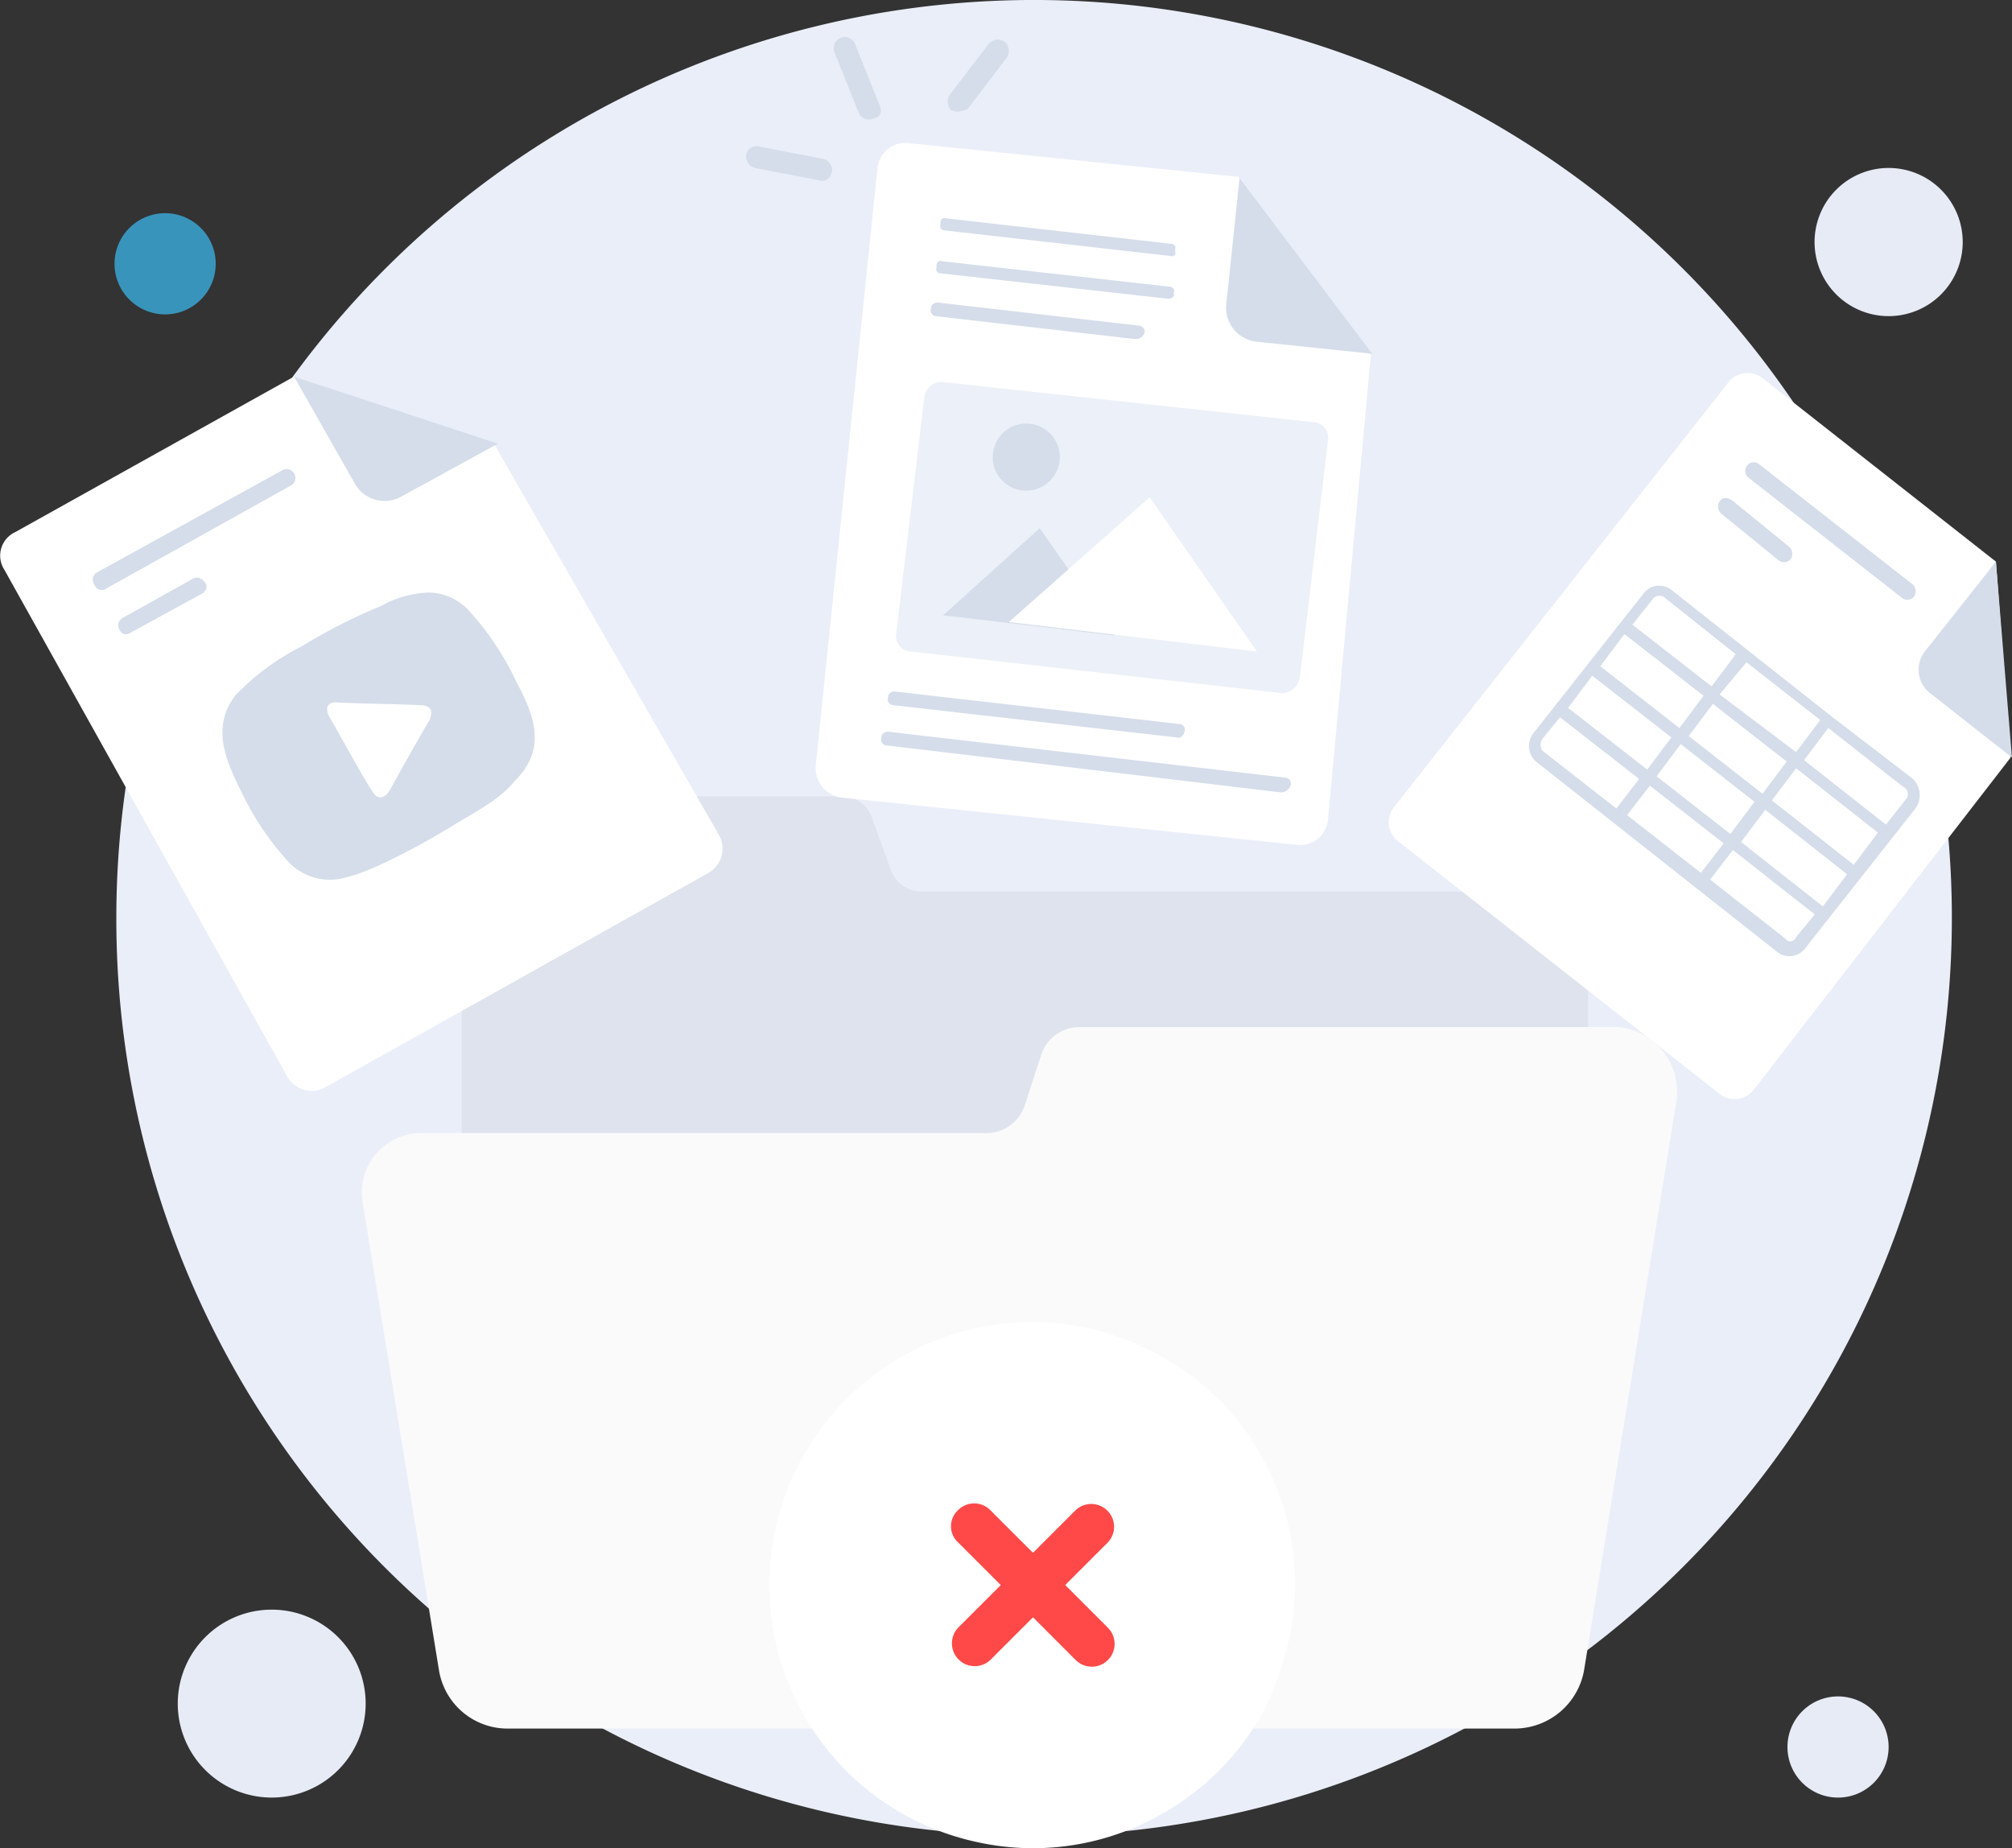 <svg xmlns="http://www.w3.org/2000/svg" width="163.295" height="150.001" viewBox="0 0 163.295 150.001">
  <rect x="0" y="0" width="163.295" height="150.001" fill="#333333" stroke="none"/>
  <g id="Group_4703" data-name="Group 4703" transform="translate(-103.706 -242)">
    <g id="Group_4504" data-name="Group 4504" transform="translate(0 -97)">
      <rect id="Rectangle_1723" data-name="Rectangle 1723" width="150" height="150" transform="translate(113 339)" fill="none"/>
      <g id="Group_4519" data-name="Group 4519" transform="translate(-626.75 -619.281)">
        <path id="Path_7548" data-name="Path 7548" d="M814.191,1107.252a74.486,74.486,0,1,0-74.34-74.486A74.373,74.373,0,0,0,814.191,1107.252Z" transform="translate(0.047 0)" fill="#eaeef9"/>
        <path id="Path_7549" data-name="Path 7549" d="M839.863,979.6a6.012,6.012,0,1,0-6.012-6.012A6.012,6.012,0,0,0,839.863,979.6Z" transform="translate(43.876 4.336)" fill="#e7ebf6"/>
        <path id="Path_7550" data-name="Path 7550" d="M845.257,962.392a4.105,4.105,0,1,0-4.106-4.106A4.105,4.105,0,0,0,845.257,962.392Z" transform="translate(34.376 141.768)" fill="#e7ebf6"/>
        <path id="Path_7551" data-name="Path 7551" d="M743.857,978.292a4.106,4.106,0,1,0-4.106-4.106A4.105,4.105,0,0,0,743.857,978.292Z" transform="translate(0 5.502)" fill="#3994bb"/>
        <path id="Path_7552" data-name="Path 7552" d="M727.876,1034.529a7.625,7.625,0,1,0-7.625-7.625A7.626,7.626,0,0,0,727.876,1034.529Z" transform="translate(24.632 69.629)" fill="#e7ebf6"/>
        <path id="Path_7554" data-name="Path 7554" d="M850.332,1066.814l-87.18.66a4.4,4.4,0,0,1-4.476-4.384l-.661-78.423a4.4,4.4,0,0,1,4.386-4.47l87.181-.66a4.412,4.412,0,0,1,4.475,4.391l.661,78.414A4.4,4.4,0,0,1,850.332,1066.814Z" transform="translate(8.737 9.744)" fill="#eaeef9"/>
      </g>
    </g>
    <g id="_3" data-name="3" transform="translate(81.568 241.507)">
      <path id="Path_9664" data-name="Path 9664" d="M91.394,65.859,89.87,61.614a2.582,2.582,0,0,0-2.5-1.742H60.591A3.951,3.951,0,0,0,56.563,63.9v50.068h91.429V71.627a3.951,3.951,0,0,0-4.027-4.027H93.9A2.684,2.684,0,0,1,91.394,65.859Z" transform="translate(3.045 5.252)" fill="#a9aeb2" opacity="0.17"/>
      <g id="Group_4691" data-name="Group 4691" transform="translate(22.137 31.056)">
        <path id="Path_9665" data-name="Path 9665" d="M62.221,34.015,80.507,65.8a2.27,2.27,0,0,1-.871,3.048L48.506,86.26a2.27,2.27,0,0,1-3.048-.871L22.492,44.246a2.1,2.1,0,0,1,.871-3.048L46,28.572Z" transform="translate(-22.137 -28.572)" fill="#fff"/>
      </g>
      <path id="Path_9666" data-name="Path 9666" d="M45.173,36.779,30.152,45.16a.645.645,0,0,1-.98-.327.687.687,0,0,1,.218-.98l15.021-8.272a.71.71,0,1,1,.762,1.2Z" transform="translate(0.612 3.093)" fill="#d5ddea"/>
      <path id="Path_9667" data-name="Path 9667" d="M37.712,44.879l-5.769,3.156a.57.57,0,0,1-.871-.218.687.687,0,0,1,.218-.98l5.66-3.156a.687.687,0,0,1,.98.218C38.256,44.117,38.148,44.661,37.712,44.879Z" transform="translate(0.78 3.81)" fill="#d5ddea"/>
      <path id="Path_9668" data-name="Path 9668" d="M44.064,28.572l5.007,8.816a2.788,2.788,0,0,0,3.592.98l7.946-4.354" transform="translate(1.939 2.483)" fill="#d5ddea"/>
      <path id="Path_9669" data-name="Path 9669" d="M62.6,51.965a23.092,23.092,0,0,0-3.918-5.878,4.525,4.525,0,0,0-3.265-1.415,8.441,8.441,0,0,0-3.81,1.088,44.463,44.463,0,0,0-6.422,3.265,19.636,19.636,0,0,0-5.442,4.027c-1.85,2.5-.871,5.007.435,7.619A23.092,23.092,0,0,0,44.1,66.55a4.63,4.63,0,0,0,4.789,1.2c2.286-.544,6.531-2.939,8.49-4.136,1.742-1.088,3.81-2.068,5.116-3.7C65,57.407,64.128,54.795,62.6,51.965ZM47.366,54.686c-.327-.653-.109-1.2.762-1.088,2.286.109,4.463.109,6.64.218.871,0,1.088.435.762,1.2-1.088,1.85-2.177,3.81-3.265,5.769-.435.653-.98.653-1.306.109C50.631,60.564,47.692,55.23,47.366,54.686Z" transform="translate(1.467 3.907)" fill="#d5ddea"/>
      <path id="Path_9670" data-name="Path 9670" d="M122.657,84.693l-.98-.653a.408.408,0,0,1,0-.653.645.645,0,0,1,.762-.109l.98.653c.218.109.218.435.109.653A.873.873,0,0,1,122.657,84.693Z" transform="translate(8.79 7.316)" fill="#e3eaf2"/>
      <path id="Path_9671" data-name="Path 9671" d="M120.63,83.094l-5.551-4.354c-.218-.109-.218-.435-.109-.653s.435-.218.762-.109l5.551,4.354c.218.109.218.435.109.653A.538.538,0,0,1,120.63,83.094Z" transform="translate(8.204 6.847)" fill="#e3eaf2"/>
      <g id="Group_4692" data-name="Group 4692" transform="translate(134.864 30.773)">
        <path id="Path_9672" data-name="Path 9672" d="M176.163,59.507,155.374,86.392a1.979,1.979,0,0,1-2.939.327L126.53,66.364a1.979,1.979,0,0,1-.327-2.939L153.2,29.139a1.979,1.979,0,0,1,2.939-.327l18.83,14.8Z" transform="translate(-125.704 -28.313)" fill="#fff"/>
      </g>
      <path id="Path_9673" data-name="Path 9673" d="M165,45.966l-12.517-9.8a.7.7,0,0,1,.871-1.088l12.517,9.8a.786.786,0,0,1,.109.98A.7.7,0,0,1,165,45.966Z" transform="translate(11.508 3.049)" fill="#d5ddea"/>
      <path id="Path_9674" data-name="Path 9674" d="M155.163,42.683l-4.68-3.81a.786.786,0,0,1-.109-.98c.218-.327.544-.327.98-.109l4.68,3.81a.785.785,0,0,1,.109.98A.7.7,0,0,1,155.163,42.683Z" transform="translate(11.332 3.285)" fill="#d5ddea"/>
      <path id="Path_9675" data-name="Path 9675" d="M171.473,42.372,165.7,49.665a2.407,2.407,0,0,0,.435,3.374l6.64,5.225" transform="translate(12.653 3.704)" fill="#d5ddea"/>
      <path id="Path_9676" data-name="Path 9676" d="M167.186,59.738l-6.531-5.007L153.906,49.4l-6.2-4.9a1.6,1.6,0,0,0-2.286.327l-8.925,11.32a1.687,1.687,0,0,0,.218,2.286L156.3,73.888a1.6,1.6,0,0,0,2.286-.327l8.925-11.32A1.837,1.837,0,0,0,167.186,59.738Zm-20.68-.109,1.959-2.612,5.986,4.68-1.959,2.612Zm5.442,5.442-1.85,2.395-5.986-4.68,1.85-2.395Zm5.116-6.64L155.1,61.044l-5.986-4.68,1.959-2.612Zm-5.442-5.442,2.177-2.612,5.986,4.68-1.959,2.612Zm10.884,13.823-6.64-5.225,1.959-2.612,6.64,5.225Zm-14.15-11.1L141.934,50.7l1.959-2.612,6.422,5.007Zm-7.075-4.245,6.422,5.007-1.959,2.612-6.422-5.007ZM155.321,62.35l6.64,5.225L160,70.187l-6.64-5.225Zm11.429-.871-1.633,2.068-6.64-5.225,1.959-2.612,6.1,4.789A.631.631,0,0,1,166.75,61.48Zm-19.7-16.436,5.878,4.68-1.959,2.612-6.422-5.007,1.633-2.068A.711.711,0,0,1,147.049,45.044Zm-9.8,11.538,1.415-1.742,6.422,5.007-1.85,2.395-5.986-4.68A.816.816,0,0,1,137.253,56.582Zm19.7,16.218-6.1-4.789,1.85-2.395,6.64,5.225-1.524,1.85A.48.48,0,0,1,156.954,72.8Z" transform="translate(10.083 3.862)" fill="#d5ddea"/>
      <path id="Path_9677" data-name="Path 9677" d="M116.006,80.916l-6.2-.653a.48.48,0,0,1-.435-.653c0-.327.327-.544.762-.435l6.2.653a.48.48,0,0,1,.435.653C116.659,80.807,116.332,81.134,116.006,80.916Z" transform="translate(7.713 6.957)" fill="#fff"/>
      <path id="Path_9678" data-name="Path 9678" d="M150.052,86.464l-6.748,30.15c-.435,1.742-2.5,3.156-5.116,3.156H64.935c-2.5,0-4.68-1.306-5.116-3.156L54.268,91.906c-.435-1.85,1.633-3.592,4.245-3.592H99.874A3.085,3.085,0,0,0,102.6,86.9l1.2-2.612a2.991,2.991,0,0,1,2.722-1.415h39.4C148.419,82.872,150.379,84.614,150.052,86.464Z" transform="translate(2.837 7.286)" fill="#fff"/>
      <g id="Group_4693" data-name="Group 4693" transform="translate(51.498 83.845)">
        <path id="Path_9679" data-name="Path 9679" d="M155.836,82.95l-7.51,46.259a5.735,5.735,0,0,1-5.66,4.789H61.032a5.638,5.638,0,0,1-5.66-4.789l-6.2-37.986a4.816,4.816,0,0,1,4.68-5.551H99.89a3.269,3.269,0,0,0,3.048-2.286l1.306-4.027a3.27,3.27,0,0,1,3.048-2.286h43.864A5.284,5.284,0,0,1,155.836,82.95Z" transform="translate(-49.113 -77.072)" fill="#fafafa"/>
      </g>
      <g id="Group_4694" data-name="Group 4694" transform="translate(88.335 12.086)">
        <path id="Path_9680" data-name="Path 9680" d="M128.026,28.263l-3.483,37.769a2.273,2.273,0,0,1-2.612,2.068l-36.79-3.81a2.427,2.427,0,0,1-2.177-2.612l5.007-48.436a2.273,2.273,0,0,1,2.612-2.068L117.251,13.9Z" transform="translate(-82.956 -11.144)" fill="#fff"/>
      </g>
      <path id="Path_9681" data-name="Path 9681" d="M114.653,13.772l-1.088,10.34a2.769,2.769,0,0,0,2.5,2.939l9.361.98" transform="translate(8.086 1.174)" fill="#d5ddea"/>
      <path id="Path_9682" data-name="Path 9682" d="M120.312,54.225,90.162,50.851a1.257,1.257,0,0,1-1.2-1.415L91.25,30.17a1.4,1.4,0,0,1,1.415-1.2l30.151,3.265a1.257,1.257,0,0,1,1.2,1.415l-2.286,19.266A1.5,1.5,0,0,1,120.312,54.225Z" transform="translate(5.909 2.518)" fill="#ecf0f8"/>
      <path id="Path_9683" data-name="Path 9683" d="M106.4,48.58,92.464,46.947l7.837-7.075Z" transform="translate(6.22 3.483)" fill="#d5ddea"/>
      <path id="Path_9684" data-name="Path 9684" d="M117.5,50.089,97.364,47.695l11.429-10.123Z" transform="translate(6.654 3.279)" fill="#fff"/>
      <path id="Path_9685" data-name="Path 9685" d="M98.885,37.514a2.721,2.721,0,1,0-2.721-2.721A2.695,2.695,0,0,0,98.885,37.514Z" transform="translate(6.547 2.793)" fill="#d5ddea"/>
      <path id="Path_9686" data-name="Path 9686" d="M110.879,19.822,92.592,17.754c-.218,0-.435-.218-.327-.435V17.1c0-.218.218-.435.435-.327l18.286,2.068c.218,0,.435.218.327.435V19.5C111.423,19.713,111.205,19.931,110.879,19.822Z" transform="translate(6.2 1.437)" fill="#d5ddea"/>
      <path id="Path_9687" data-name="Path 9687" d="M110.8,23.022l-18.5-2.068c-.218,0-.435-.218-.327-.435V20.3c0-.218.218-.435.435-.327l18.5,2.068c.218,0,.435.218.327.435V22.7C111.34,22.8,111.013,23.022,110.8,23.022Z" transform="translate(6.174 1.72)" fill="#d5ddea"/>
      <path id="Path_9688" data-name="Path 9688" d="M111.768,55.775,88.8,53.163a.48.48,0,0,1-.435-.653c0-.327.327-.544.762-.435l22.858,2.612a.48.48,0,0,1,.435.653C112.312,55.666,112.094,55.884,111.768,55.775Z" transform="translate(5.855 4.56)" fill="#d5ddea"/>
      <path id="Path_9689" data-name="Path 9689" d="M108.11,26.013,92,24.163a.48.48,0,0,1-.435-.653c0-.327.327-.544.762-.435l16.108,1.85a.48.48,0,0,1,.435.653A.783.783,0,0,1,108.11,26.013Z" transform="translate(6.138 1.995)" fill="#d5ddea"/>
      <path id="Path_9690" data-name="Path 9690" d="M120.3,59.973l-32-3.81a.48.48,0,0,1-.435-.653c0-.327.327-.544.762-.435l32,3.7a.48.48,0,0,1,.435.653A.819.819,0,0,1,120.3,59.973Z" transform="translate(5.811 4.825)" fill="#d5ddea"/>
      <path id="Path_9691" data-name="Path 9691" d="M87.427,7.11a.915.915,0,0,1-1.2-.435l-1.959-4.9A.9.9,0,0,1,85.9,1.014l1.959,4.9C88.189,6.566,87.971,7,87.427,7.11Z" transform="translate(5.617 3)" fill="#d5ddea"/>
      <path id="Path_9692" data-name="Path 9692" d="M84.413,11.18a.789.789,0,0,1-.871.218l-5.116-.98a.976.976,0,0,1-.762-1.088.832.832,0,0,1,1.088-.653l5.116.98a.976.976,0,0,1,.762,1.088C84.522,10.854,84.522,11.071,84.413,11.18Z" transform="translate(5.039 3.719)" fill="#d5ddea"/>
      <path id="Path_9693" data-name="Path 9693" d="M93.424,6.548c-.109,0-.218-.109-.435-.109a.991.991,0,0,1-.109-1.306L96.036,1A.991.991,0,0,1,97.342.888a.991.991,0,0,1,.109,1.306L94.295,6.33A3.365,3.365,0,0,1,93.424,6.548Z" transform="translate(6.368 3.017)" fill="#d5ddea"/>
      <path id="Path_9694" data-name="Path 9694" d="M121.688,124.763a29.109,29.109,0,0,1-1.85,5.442,21.359,21.359,0,0,1-9.361,9.252,20.99,20.99,0,0,1-13.933,1.85,21.336,21.336,0,0,1,8.6-41.8,22.639,22.639,0,0,1,10.776,5.769A21.262,21.262,0,0,1,121.688,124.763Z" transform="translate(5.078 8.715)" fill="#fff"/>
      <path id="Path_9695" data-name="Path 9695" d="M15.348,6.748h-4.9V1.85a1.851,1.851,0,0,0-3.7,0v4.9H1.85A1.835,1.835,0,0,0,0,8.6a1.772,1.772,0,0,0,1.85,1.85h4.9v4.9a1.851,1.851,0,0,0,3.7,0v-4.9h4.9a1.85,1.85,0,1,0,0-3.7Z" transform="translate(105.977 116.964) rotate(45)" fill="#ff4949"/>
    </g>
  </g>
</svg>
